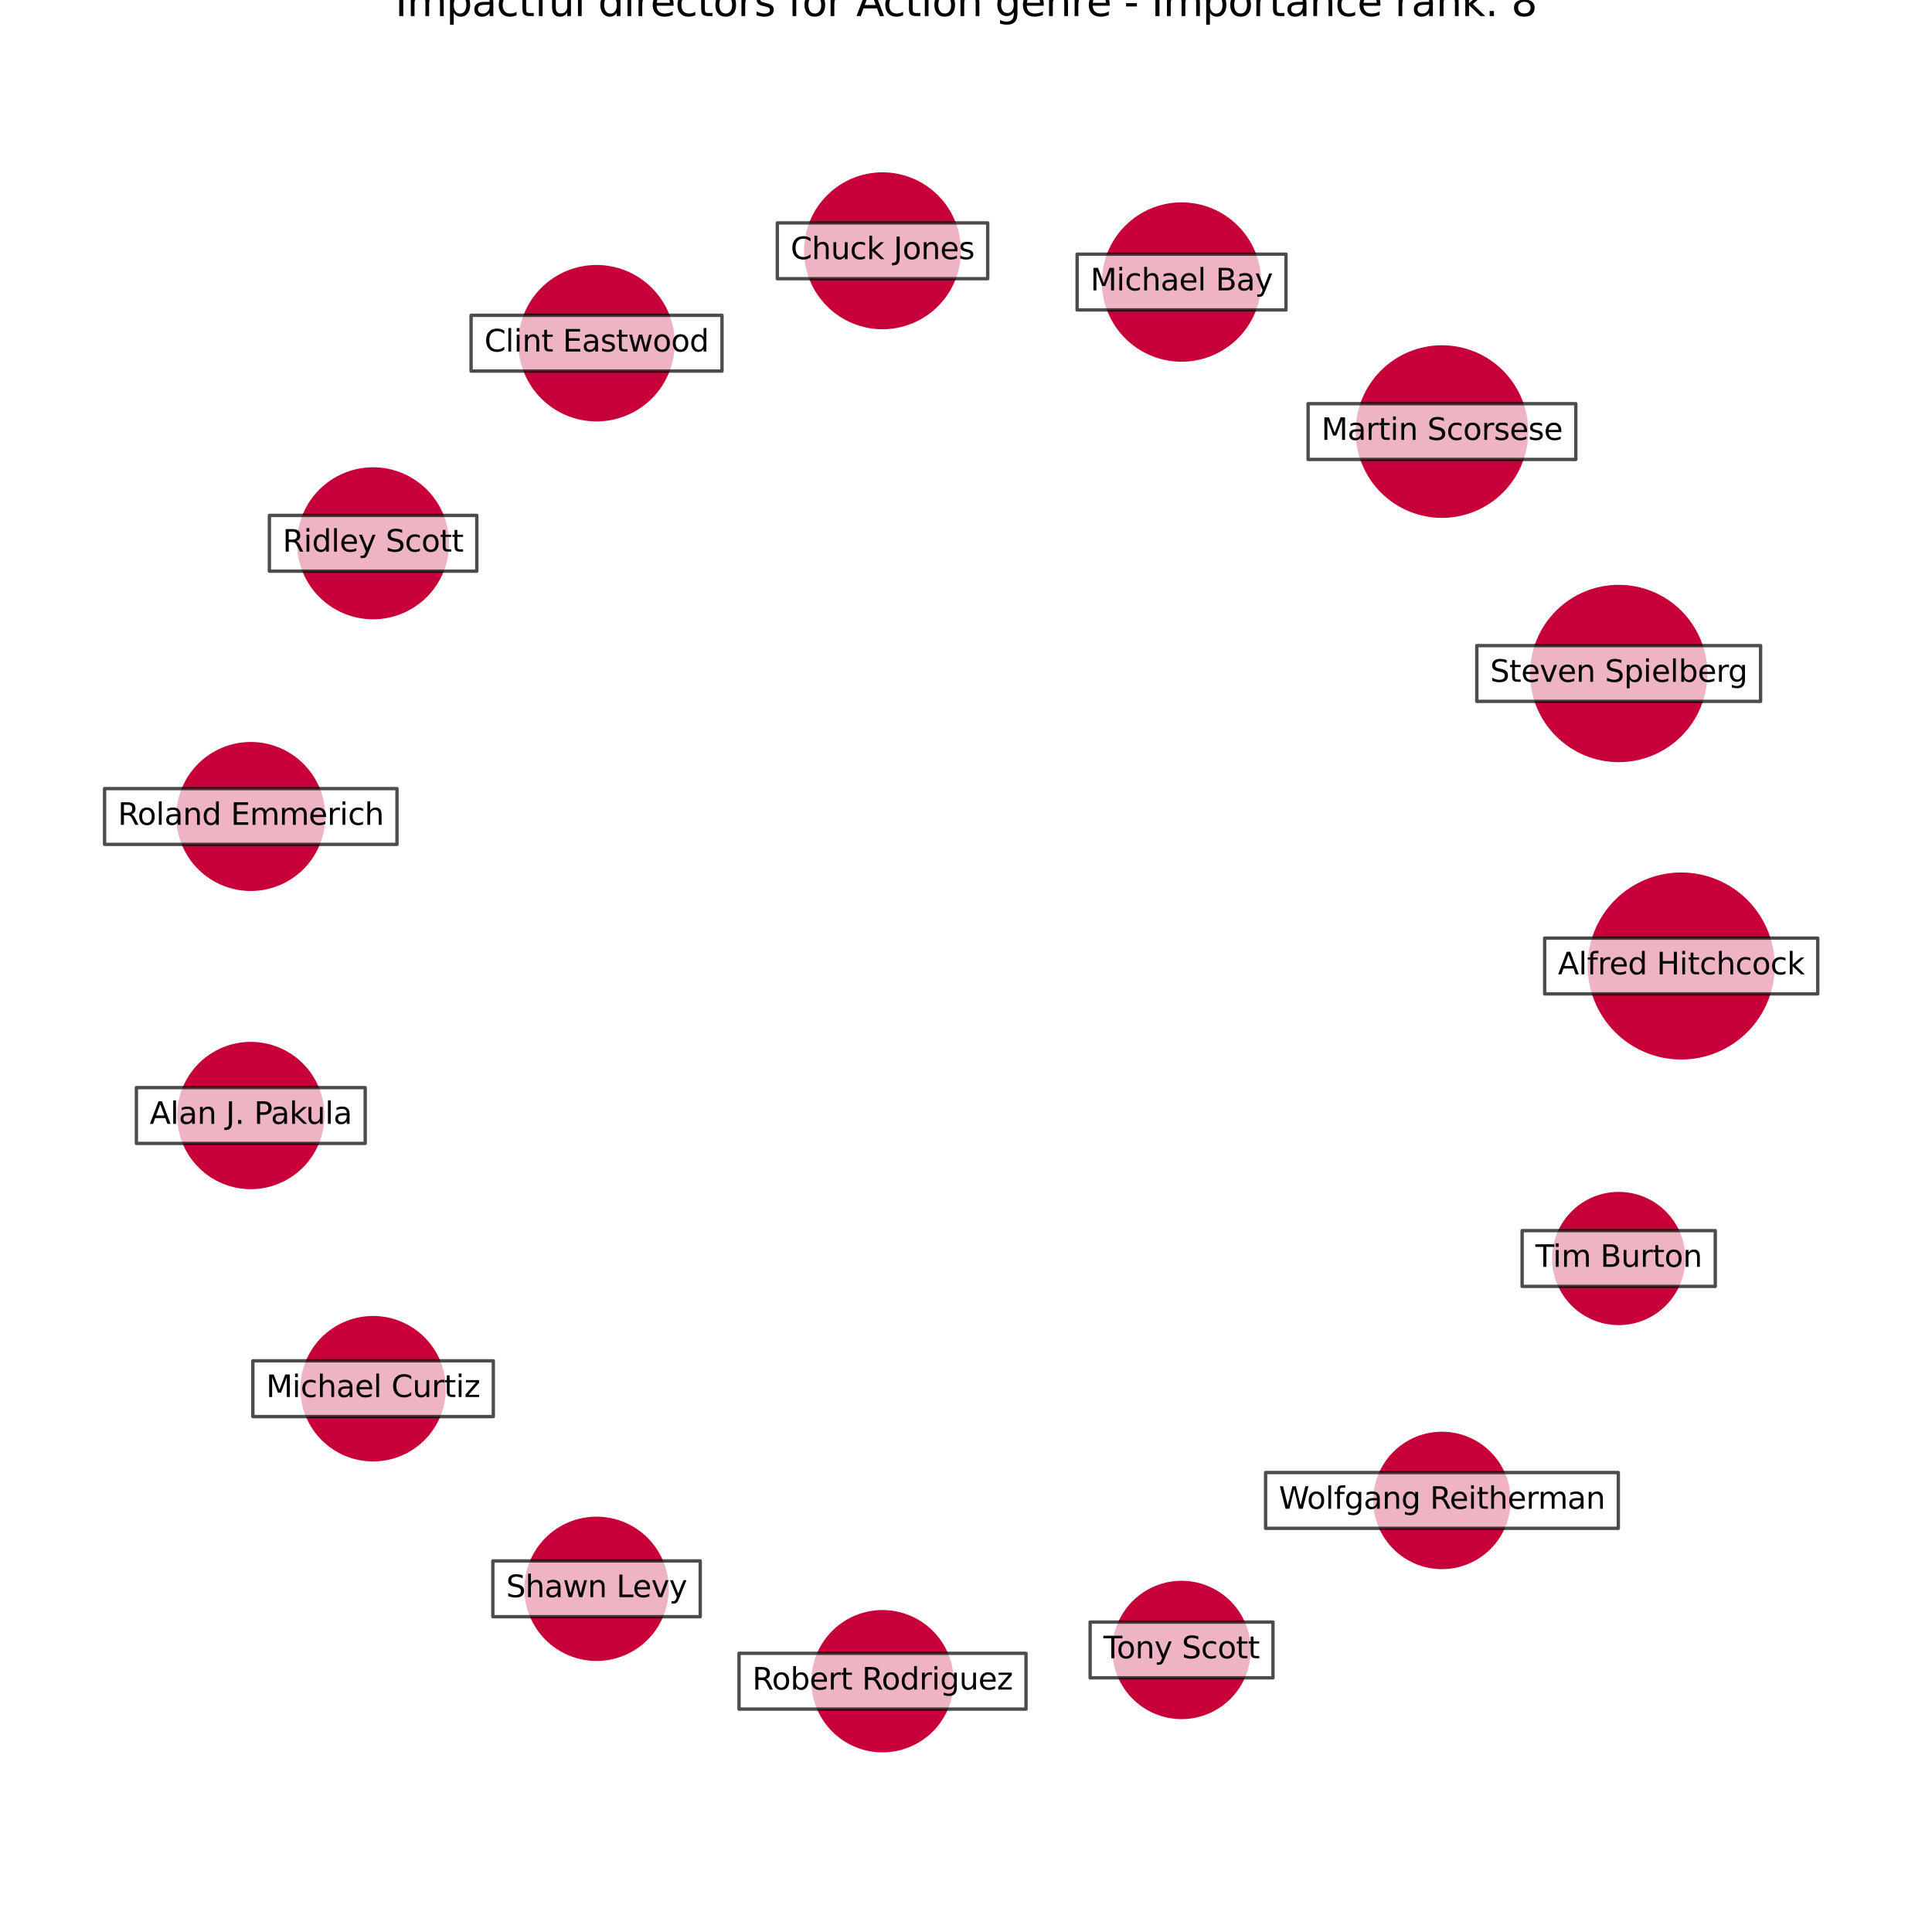 <?xml version="1.0" encoding="utf-8" standalone="no"?>
<!DOCTYPE svg PUBLIC "-//W3C//DTD SVG 1.1//EN"
  "http://www.w3.org/Graphics/SVG/1.1/DTD/svg11.dtd">
<svg xmlns:xlink="http://www.w3.org/1999/xlink" width="576pt" height="576pt" viewBox="0 0 576 576" xmlns="http://www.w3.org/2000/svg" version="1.1">
 <defs>
  <style type="text/css">*{stroke-linejoin: round; stroke-linecap: butt}</style>
 </defs>
 <g id="figure_1">
  <g id="patch_1">
   <path d="M 0 576 
L 576 576 
L 576 0 
L 0 0 
z
" style="fill: #ffffff"/>
  </g>
  <g id="axes_1">
   <g id="PathCollection_1">
    <path d="M 501.231 315.386 
C 508.494 315.386 515.46 312.501 520.596 307.365 
C 525.731 302.229 528.617 295.263 528.617 288 
C 528.617 280.737 525.731 273.771 520.596 268.635 
C 515.46 263.499 508.494 260.614 501.231 260.614 
C 493.968 260.614 487.001 263.499 481.866 268.635 
C 476.73 273.771 473.845 280.737 473.845 288 
C 473.845 295.263 476.73 302.229 481.866 307.365 
C 487.001 312.501 493.968 315.386 501.231 315.386 
z
" clip-path="url(#p37e3d1235f)" style="fill: #c70039; fill-opacity: 0.99; stroke: #c70039; stroke-opacity: 0.99"/>
    <path d="M 482.592 226.733 
C 489.472 226.733 496.07 224 500.934 219.136 
C 505.799 214.271 508.532 207.673 508.532 200.794 
C 508.532 193.914 505.799 187.316 500.934 182.451 
C 496.07 177.587 489.472 174.854 482.592 174.854 
C 475.713 174.854 469.115 177.587 464.25 182.451 
C 459.386 187.316 456.653 193.914 456.653 200.794 
C 456.653 207.673 459.386 214.271 464.25 219.136 
C 469.115 224 475.713 226.733 482.592 226.733 
z
" clip-path="url(#p37e3d1235f)" style="fill: #c70039; fill-opacity: 0.99; stroke: #c70039; stroke-opacity: 0.99"/>
    <path d="M 429.9 153.9 
C 436.592 153.9 443.011 151.241 447.743 146.509 
C 452.475 141.777 455.134 135.358 455.134 128.666 
C 455.134 121.974 452.475 115.555 447.743 110.822 
C 443.011 106.09 436.592 103.431 429.9 103.431 
C 423.208 103.431 416.789 106.09 412.056 110.822 
C 407.324 115.555 404.665 121.974 404.665 128.666 
C 404.665 135.358 407.324 141.777 412.056 146.509 
C 416.789 151.241 423.208 153.9 429.9 153.9 
z
" clip-path="url(#p37e3d1235f)" style="fill: #c70039; fill-opacity: 0.99; stroke: #c70039; stroke-opacity: 0.99"/>
    <path d="M 352.264 107.345 
C 358.432 107.345 364.348 104.895 368.709 100.534 
C 373.071 96.172 375.521 90.256 375.521 84.088 
C 375.521 77.921 373.071 72.005 368.709 67.643 
C 364.348 63.282 358.432 60.831 352.264 60.831 
C 346.096 60.831 340.18 63.282 335.819 67.643 
C 331.458 72.005 329.007 77.921 329.007 84.088 
C 329.007 90.256 331.458 96.172 335.819 100.534 
C 340.18 104.895 346.096 107.345 352.264 107.345 
z
" clip-path="url(#p37e3d1235f)" style="fill: #c70039; fill-opacity: 0.99; stroke: #c70039; stroke-opacity: 0.99"/>
    <path d="M 263.11 97.665 
C 269.181 97.665 275.006 95.252 279.299 90.959 
C 283.593 86.665 286.005 80.841 286.005 74.769 
C 286.005 68.697 283.593 62.873 279.299 58.58 
C 275.006 54.286 269.181 51.874 263.11 51.874 
C 257.038 51.874 251.214 54.286 246.92 58.58 
C 242.627 62.873 240.214 68.697 240.214 74.769 
C 240.214 80.841 242.627 86.665 246.92 90.959 
C 251.214 95.252 257.038 97.665 263.11 97.665 
z
" clip-path="url(#p37e3d1235f)" style="fill: #c70039; fill-opacity: 0.99; stroke: #c70039; stroke-opacity: 0.99"/>
    <path d="M 177.851 125.145 
C 183.905 125.145 189.711 122.74 193.992 118.46 
C 198.272 114.179 200.677 108.373 200.677 102.32 
C 200.677 96.266 198.272 90.46 193.992 86.179 
C 189.711 81.899 183.905 79.494 177.851 79.494 
C 171.798 79.494 165.991 81.899 161.711 86.179 
C 157.43 90.46 155.025 96.266 155.025 102.32 
C 155.025 108.373 157.43 114.179 161.711 118.46 
C 165.991 122.74 171.798 125.145 177.851 125.145 
z
" clip-path="url(#p37e3d1235f)" style="fill: #c70039; fill-opacity: 0.99; stroke: #c70039; stroke-opacity: 0.99"/>
    <path d="M 111.231 184.142 
C 117.11 184.142 122.749 181.807 126.906 177.65 
C 131.062 173.493 133.398 167.854 133.398 161.976 
C 133.398 156.097 131.062 150.458 126.906 146.302 
C 122.749 142.145 117.11 139.809 111.231 139.809 
C 105.353 139.809 99.714 142.145 95.557 146.302 
C 91.401 150.458 89.065 156.097 89.065 161.976 
C 89.065 167.854 91.401 173.493 95.557 177.65 
C 99.714 181.807 105.353 184.142 111.231 184.142 
z
" clip-path="url(#p37e3d1235f)" style="fill: #c70039; fill-opacity: 0.99; stroke: #c70039; stroke-opacity: 0.99"/>
    <path d="M 74.769 265.142 
C 80.529 265.142 86.054 262.854 90.127 258.781 
C 94.2 254.708 96.489 249.183 96.489 243.423 
C 96.489 237.663 94.2 232.138 90.127 228.065 
C 86.054 223.992 80.529 221.703 74.769 221.703 
C 69.009 221.703 63.484 223.992 59.411 228.065 
C 55.338 232.138 53.05 237.663 53.05 243.423 
C 53.05 249.183 55.338 254.708 59.411 258.781 
C 63.484 262.854 69.009 265.142 74.769 265.142 
z
" clip-path="url(#p37e3d1235f)" style="fill: #c70039; fill-opacity: 0.99; stroke: #c70039; stroke-opacity: 0.99"/>
    <path d="M 74.769 354.041 
C 80.461 354.041 85.921 351.779 89.946 347.754 
C 93.971 343.729 96.232 338.269 96.232 332.577 
C 96.232 326.885 93.971 321.426 89.946 317.401 
C 85.921 313.376 80.461 311.114 74.769 311.114 
C 69.077 311.114 63.617 313.376 59.592 317.401 
C 55.568 321.426 53.306 326.885 53.306 332.577 
C 53.306 338.269 55.568 343.729 59.592 347.754 
C 63.617 351.779 69.077 354.041 74.769 354.041 
z
" clip-path="url(#p37e3d1235f)" style="fill: #c70039; fill-opacity: 0.99; stroke: #c70039; stroke-opacity: 0.99"/>
    <path d="M 111.231 435.213 
C 116.851 435.213 122.241 432.981 126.215 429.007 
C 130.188 425.034 132.421 419.644 132.421 414.024 
C 132.421 408.405 130.188 403.015 126.215 399.041 
C 122.241 395.068 116.851 392.835 111.231 392.835 
C 105.612 392.835 100.222 395.068 96.248 399.041 
C 92.275 403.015 90.042 408.405 90.042 414.024 
C 90.042 419.644 92.275 425.034 96.248 429.007 
C 100.222 432.981 105.612 435.213 111.231 435.213 
z
" clip-path="url(#p37e3d1235f)" style="fill: #c70039; fill-opacity: 0.99; stroke: #c70039; stroke-opacity: 0.99"/>
    <path d="M 177.851 494.697 
C 183.425 494.697 188.771 492.483 192.713 488.542 
C 196.654 484.6 198.868 479.254 198.868 473.68 
C 198.868 468.107 196.654 462.76 192.713 458.819 
C 188.771 454.878 183.425 452.664 177.851 452.664 
C 172.278 452.664 166.931 454.878 162.99 458.819 
C 159.049 462.76 156.834 468.107 156.834 473.68 
C 156.834 479.254 159.049 484.6 162.99 488.542 
C 166.931 492.483 172.278 494.697 177.851 494.697 
z
" clip-path="url(#p37e3d1235f)" style="fill: #c70039; fill-opacity: 0.99; stroke: #c70039; stroke-opacity: 0.99"/>
    <path d="M 263.11 521.951 
C 268.605 521.951 273.876 519.768 277.761 515.882 
C 281.647 511.997 283.83 506.726 283.83 501.231 
C 283.83 495.736 281.647 490.465 277.761 486.579 
C 273.876 482.693 268.605 480.51 263.11 480.51 
C 257.614 480.51 252.344 482.693 248.458 486.579 
C 244.572 490.465 242.389 495.736 242.389 501.231 
C 242.389 506.726 244.572 511.997 248.458 515.882 
C 252.344 519.768 257.614 521.951 263.11 521.951 
z
" clip-path="url(#p37e3d1235f)" style="fill: #c70039; fill-opacity: 0.99; stroke: #c70039; stroke-opacity: 0.99"/>
    <path d="M 352.264 512.038 
C 357.602 512.038 362.721 509.917 366.496 506.143 
C 370.27 502.369 372.391 497.249 372.391 491.912 
C 372.391 486.574 370.27 481.454 366.496 477.68 
C 362.721 473.906 357.602 471.785 352.264 471.785 
C 346.927 471.785 341.807 473.906 338.033 477.68 
C 334.259 481.454 332.138 486.574 332.138 491.912 
C 332.138 497.249 334.259 502.369 338.033 506.143 
C 341.807 509.917 346.927 512.038 352.264 512.038 
z
" clip-path="url(#p37e3d1235f)" style="fill: #c70039; fill-opacity: 0.99; stroke: #c70039; stroke-opacity: 0.99"/>
    <path d="M 429.9 467.326 
C 435.202 467.326 440.287 465.219 444.036 461.47 
C 447.785 457.721 449.891 452.636 449.891 447.334 
C 449.891 442.032 447.785 436.947 444.036 433.198 
C 440.287 429.449 435.202 427.343 429.9 427.343 
C 424.598 427.343 419.513 429.449 415.764 433.198 
C 412.015 436.947 409.908 442.032 409.908 447.334 
C 409.908 452.636 412.015 457.721 415.764 461.47 
C 419.513 465.219 424.598 467.326 429.9 467.326 
z
" clip-path="url(#p37e3d1235f)" style="fill: #c70039; fill-opacity: 0.99; stroke: #c70039; stroke-opacity: 0.99"/>
    <path d="M 482.592 394.571 
C 487.728 394.571 492.654 392.531 496.285 388.9 
C 499.917 385.268 501.957 380.342 501.957 375.206 
C 501.957 370.071 499.917 365.145 496.285 361.513 
C 492.654 357.882 487.728 355.842 482.592 355.842 
C 477.457 355.842 472.531 357.882 468.899 361.513 
C 465.268 365.145 463.227 370.071 463.227 375.206 
C 463.227 380.342 465.268 385.268 468.899 388.9 
C 472.531 392.531 477.457 394.571 482.592 394.571 
z
" clip-path="url(#p37e3d1235f)" style="fill: #c70039; fill-opacity: 0.99; stroke: #c70039; stroke-opacity: 0.99"/>
   </g>
   <g id="text_1">
    <g id="patch_2">
     <path d="M 460.521 296.315 
L 541.94 296.315 
L 541.94 279.685 
L 460.521 279.685 
z
" clip-path="url(#p37e3d1235f)" style="fill: #ffffff; opacity: 0.7; stroke: #000000; stroke-linejoin: miter"/>
    </g>
    <g clip-path="url(#p37e3d1235f)">
     <!-- Alfred Hitchcock -->
     <g transform="translate(464.481 290.483)scale(0.09 -0.09)">
      <defs>
       <path id="DejaVuSans-41" d="M 2188 4044 
L 1331 1722 
L 3047 1722 
L 2188 4044 
z
M 1831 4666 
L 2547 4666 
L 4325 0 
L 3669 0 
L 3244 1197 
L 1141 1197 
L 716 0 
L 50 0 
L 1831 4666 
z
" transform="scale(0.016)"/>
       <path id="DejaVuSans-6c" d="M 603 4863 
L 1178 4863 
L 1178 0 
L 603 0 
L 603 4863 
z
" transform="scale(0.016)"/>
       <path id="DejaVuSans-66" d="M 2375 4863 
L 2375 4384 
L 1825 4384 
Q 1516 4384 1395 4259 
Q 1275 4134 1275 3809 
L 1275 3500 
L 2222 3500 
L 2222 3053 
L 1275 3053 
L 1275 0 
L 697 0 
L 697 3053 
L 147 3053 
L 147 3500 
L 697 3500 
L 697 3744 
Q 697 4328 969 4595 
Q 1241 4863 1831 4863 
L 2375 4863 
z
" transform="scale(0.016)"/>
       <path id="DejaVuSans-72" d="M 2631 2963 
Q 2534 3019 2420 3045 
Q 2306 3072 2169 3072 
Q 1681 3072 1420 2755 
Q 1159 2438 1159 1844 
L 1159 0 
L 581 0 
L 581 3500 
L 1159 3500 
L 1159 2956 
Q 1341 3275 1631 3429 
Q 1922 3584 2338 3584 
Q 2397 3584 2469 3576 
Q 2541 3569 2628 3553 
L 2631 2963 
z
" transform="scale(0.016)"/>
       <path id="DejaVuSans-65" d="M 3597 1894 
L 3597 1613 
L 953 1613 
Q 991 1019 1311 708 
Q 1631 397 2203 397 
Q 2534 397 2845 478 
Q 3156 559 3463 722 
L 3463 178 
Q 3153 47 2828 -22 
Q 2503 -91 2169 -91 
Q 1331 -91 842 396 
Q 353 884 353 1716 
Q 353 2575 817 3079 
Q 1281 3584 2069 3584 
Q 2775 3584 3186 3129 
Q 3597 2675 3597 1894 
z
M 3022 2063 
Q 3016 2534 2758 2815 
Q 2500 3097 2075 3097 
Q 1594 3097 1305 2825 
Q 1016 2553 972 2059 
L 3022 2063 
z
" transform="scale(0.016)"/>
       <path id="DejaVuSans-64" d="M 2906 2969 
L 2906 4863 
L 3481 4863 
L 3481 0 
L 2906 0 
L 2906 525 
Q 2725 213 2448 61 
Q 2172 -91 1784 -91 
Q 1150 -91 751 415 
Q 353 922 353 1747 
Q 353 2572 751 3078 
Q 1150 3584 1784 3584 
Q 2172 3584 2448 3432 
Q 2725 3281 2906 2969 
z
M 947 1747 
Q 947 1113 1208 752 
Q 1469 391 1925 391 
Q 2381 391 2643 752 
Q 2906 1113 2906 1747 
Q 2906 2381 2643 2742 
Q 2381 3103 1925 3103 
Q 1469 3103 1208 2742 
Q 947 2381 947 1747 
z
" transform="scale(0.016)"/>
       <path id="DejaVuSans-20" transform="scale(0.016)"/>
       <path id="DejaVuSans-48" d="M 628 4666 
L 1259 4666 
L 1259 2753 
L 3553 2753 
L 3553 4666 
L 4184 4666 
L 4184 0 
L 3553 0 
L 3553 2222 
L 1259 2222 
L 1259 0 
L 628 0 
L 628 4666 
z
" transform="scale(0.016)"/>
       <path id="DejaVuSans-69" d="M 603 3500 
L 1178 3500 
L 1178 0 
L 603 0 
L 603 3500 
z
M 603 4863 
L 1178 4863 
L 1178 4134 
L 603 4134 
L 603 4863 
z
" transform="scale(0.016)"/>
       <path id="DejaVuSans-74" d="M 1172 4494 
L 1172 3500 
L 2356 3500 
L 2356 3053 
L 1172 3053 
L 1172 1153 
Q 1172 725 1289 603 
Q 1406 481 1766 481 
L 2356 481 
L 2356 0 
L 1766 0 
Q 1100 0 847 248 
Q 594 497 594 1153 
L 594 3053 
L 172 3053 
L 172 3500 
L 594 3500 
L 594 4494 
L 1172 4494 
z
" transform="scale(0.016)"/>
       <path id="DejaVuSans-63" d="M 3122 3366 
L 3122 2828 
Q 2878 2963 2633 3030 
Q 2388 3097 2138 3097 
Q 1578 3097 1268 2742 
Q 959 2388 959 1747 
Q 959 1106 1268 751 
Q 1578 397 2138 397 
Q 2388 397 2633 464 
Q 2878 531 3122 666 
L 3122 134 
Q 2881 22 2623 -34 
Q 2366 -91 2075 -91 
Q 1284 -91 818 406 
Q 353 903 353 1747 
Q 353 2603 823 3093 
Q 1294 3584 2113 3584 
Q 2378 3584 2631 3529 
Q 2884 3475 3122 3366 
z
" transform="scale(0.016)"/>
       <path id="DejaVuSans-68" d="M 3513 2113 
L 3513 0 
L 2938 0 
L 2938 2094 
Q 2938 2591 2744 2837 
Q 2550 3084 2163 3084 
Q 1697 3084 1428 2787 
Q 1159 2491 1159 1978 
L 1159 0 
L 581 0 
L 581 4863 
L 1159 4863 
L 1159 2956 
Q 1366 3272 1645 3428 
Q 1925 3584 2291 3584 
Q 2894 3584 3203 3211 
Q 3513 2838 3513 2113 
z
" transform="scale(0.016)"/>
       <path id="DejaVuSans-6f" d="M 1959 3097 
Q 1497 3097 1228 2736 
Q 959 2375 959 1747 
Q 959 1119 1226 758 
Q 1494 397 1959 397 
Q 2419 397 2687 759 
Q 2956 1122 2956 1747 
Q 2956 2369 2687 2733 
Q 2419 3097 1959 3097 
z
M 1959 3584 
Q 2709 3584 3137 3096 
Q 3566 2609 3566 1747 
Q 3566 888 3137 398 
Q 2709 -91 1959 -91 
Q 1206 -91 779 398 
Q 353 888 353 1747 
Q 353 2609 779 3096 
Q 1206 3584 1959 3584 
z
" transform="scale(0.016)"/>
       <path id="DejaVuSans-6b" d="M 581 4863 
L 1159 4863 
L 1159 1991 
L 2875 3500 
L 3609 3500 
L 1753 1863 
L 3688 0 
L 2938 0 
L 1159 1709 
L 1159 0 
L 581 0 
L 581 4863 
z
" transform="scale(0.016)"/>
      </defs>
      <use xlink:href="#DejaVuSans-41"/>
      <use xlink:href="#DejaVuSans-6c" x="68.408"/>
      <use xlink:href="#DejaVuSans-66" x="96.191"/>
      <use xlink:href="#DejaVuSans-72" x="131.396"/>
      <use xlink:href="#DejaVuSans-65" x="170.26"/>
      <use xlink:href="#DejaVuSans-64" x="231.783"/>
      <use xlink:href="#DejaVuSans-20" x="295.26"/>
      <use xlink:href="#DejaVuSans-48" x="327.047"/>
      <use xlink:href="#DejaVuSans-69" x="402.242"/>
      <use xlink:href="#DejaVuSans-74" x="430.025"/>
      <use xlink:href="#DejaVuSans-63" x="469.234"/>
      <use xlink:href="#DejaVuSans-68" x="524.215"/>
      <use xlink:href="#DejaVuSans-63" x="587.594"/>
      <use xlink:href="#DejaVuSans-6f" x="642.574"/>
      <use xlink:href="#DejaVuSans-63" x="703.756"/>
      <use xlink:href="#DejaVuSans-6b" x="758.736"/>
     </g>
    </g>
   </g>
   <g id="text_2">
    <g id="patch_3">
     <path d="M 440.292 209.109 
L 524.893 209.109 
L 524.893 192.478 
L 440.292 192.478 
z
" clip-path="url(#p37e3d1235f)" style="fill: #ffffff; opacity: 0.7; stroke: #000000; stroke-linejoin: miter"/>
    </g>
    <g clip-path="url(#p37e3d1235f)">
     <!-- Steven Spielberg -->
     <g transform="translate(444.252 203.277)scale(0.09 -0.09)">
      <defs>
       <path id="DejaVuSans-53" d="M 3425 4513 
L 3425 3897 
Q 3066 4069 2747 4153 
Q 2428 4238 2131 4238 
Q 1616 4238 1336 4038 
Q 1056 3838 1056 3469 
Q 1056 3159 1242 3001 
Q 1428 2844 1947 2747 
L 2328 2669 
Q 3034 2534 3370 2195 
Q 3706 1856 3706 1288 
Q 3706 609 3251 259 
Q 2797 -91 1919 -91 
Q 1588 -91 1214 -16 
Q 841 59 441 206 
L 441 856 
Q 825 641 1194 531 
Q 1563 422 1919 422 
Q 2459 422 2753 634 
Q 3047 847 3047 1241 
Q 3047 1584 2836 1778 
Q 2625 1972 2144 2069 
L 1759 2144 
Q 1053 2284 737 2584 
Q 422 2884 422 3419 
Q 422 4038 858 4394 
Q 1294 4750 2059 4750 
Q 2388 4750 2728 4690 
Q 3069 4631 3425 4513 
z
" transform="scale(0.016)"/>
       <path id="DejaVuSans-76" d="M 191 3500 
L 800 3500 
L 1894 563 
L 2988 3500 
L 3597 3500 
L 2284 0 
L 1503 0 
L 191 3500 
z
" transform="scale(0.016)"/>
       <path id="DejaVuSans-6e" d="M 3513 2113 
L 3513 0 
L 2938 0 
L 2938 2094 
Q 2938 2591 2744 2837 
Q 2550 3084 2163 3084 
Q 1697 3084 1428 2787 
Q 1159 2491 1159 1978 
L 1159 0 
L 581 0 
L 581 3500 
L 1159 3500 
L 1159 2956 
Q 1366 3272 1645 3428 
Q 1925 3584 2291 3584 
Q 2894 3584 3203 3211 
Q 3513 2838 3513 2113 
z
" transform="scale(0.016)"/>
       <path id="DejaVuSans-70" d="M 1159 525 
L 1159 -1331 
L 581 -1331 
L 581 3500 
L 1159 3500 
L 1159 2969 
Q 1341 3281 1617 3432 
Q 1894 3584 2278 3584 
Q 2916 3584 3314 3078 
Q 3713 2572 3713 1747 
Q 3713 922 3314 415 
Q 2916 -91 2278 -91 
Q 1894 -91 1617 61 
Q 1341 213 1159 525 
z
M 3116 1747 
Q 3116 2381 2855 2742 
Q 2594 3103 2138 3103 
Q 1681 3103 1420 2742 
Q 1159 2381 1159 1747 
Q 1159 1113 1420 752 
Q 1681 391 2138 391 
Q 2594 391 2855 752 
Q 3116 1113 3116 1747 
z
" transform="scale(0.016)"/>
       <path id="DejaVuSans-62" d="M 3116 1747 
Q 3116 2381 2855 2742 
Q 2594 3103 2138 3103 
Q 1681 3103 1420 2742 
Q 1159 2381 1159 1747 
Q 1159 1113 1420 752 
Q 1681 391 2138 391 
Q 2594 391 2855 752 
Q 3116 1113 3116 1747 
z
M 1159 2969 
Q 1341 3281 1617 3432 
Q 1894 3584 2278 3584 
Q 2916 3584 3314 3078 
Q 3713 2572 3713 1747 
Q 3713 922 3314 415 
Q 2916 -91 2278 -91 
Q 1894 -91 1617 61 
Q 1341 213 1159 525 
L 1159 0 
L 581 0 
L 581 4863 
L 1159 4863 
L 1159 2969 
z
" transform="scale(0.016)"/>
       <path id="DejaVuSans-67" d="M 2906 1791 
Q 2906 2416 2648 2759 
Q 2391 3103 1925 3103 
Q 1463 3103 1205 2759 
Q 947 2416 947 1791 
Q 947 1169 1205 825 
Q 1463 481 1925 481 
Q 2391 481 2648 825 
Q 2906 1169 2906 1791 
z
M 3481 434 
Q 3481 -459 3084 -895 
Q 2688 -1331 1869 -1331 
Q 1566 -1331 1297 -1286 
Q 1028 -1241 775 -1147 
L 775 -588 
Q 1028 -725 1275 -790 
Q 1522 -856 1778 -856 
Q 2344 -856 2625 -561 
Q 2906 -266 2906 331 
L 2906 616 
Q 2728 306 2450 153 
Q 2172 0 1784 0 
Q 1141 0 747 490 
Q 353 981 353 1791 
Q 353 2603 747 3093 
Q 1141 3584 1784 3584 
Q 2172 3584 2450 3431 
Q 2728 3278 2906 2969 
L 2906 3500 
L 3481 3500 
L 3481 434 
z
" transform="scale(0.016)"/>
      </defs>
      <use xlink:href="#DejaVuSans-53"/>
      <use xlink:href="#DejaVuSans-74" x="63.477"/>
      <use xlink:href="#DejaVuSans-65" x="102.686"/>
      <use xlink:href="#DejaVuSans-76" x="164.209"/>
      <use xlink:href="#DejaVuSans-65" x="223.389"/>
      <use xlink:href="#DejaVuSans-6e" x="284.912"/>
      <use xlink:href="#DejaVuSans-20" x="348.291"/>
      <use xlink:href="#DejaVuSans-53" x="380.078"/>
      <use xlink:href="#DejaVuSans-70" x="443.555"/>
      <use xlink:href="#DejaVuSans-69" x="507.031"/>
      <use xlink:href="#DejaVuSans-65" x="534.814"/>
      <use xlink:href="#DejaVuSans-6c" x="596.338"/>
      <use xlink:href="#DejaVuSans-62" x="624.121"/>
      <use xlink:href="#DejaVuSans-65" x="687.598"/>
      <use xlink:href="#DejaVuSans-72" x="749.121"/>
      <use xlink:href="#DejaVuSans-67" x="788.484"/>
     </g>
    </g>
   </g>
   <g id="text_3">
    <g id="patch_4">
     <path d="M 389.993 136.981 
L 469.807 136.981 
L 469.807 120.351 
L 389.993 120.351 
z
" clip-path="url(#p37e3d1235f)" style="fill: #ffffff; opacity: 0.7; stroke: #000000; stroke-linejoin: miter"/>
    </g>
    <g clip-path="url(#p37e3d1235f)">
     <!-- Martin Scorsese -->
     <g transform="translate(393.953 131.149)scale(0.09 -0.09)">
      <defs>
       <path id="DejaVuSans-4d" d="M 628 4666 
L 1569 4666 
L 2759 1491 
L 3956 4666 
L 4897 4666 
L 4897 0 
L 4281 0 
L 4281 4097 
L 3078 897 
L 2444 897 
L 1241 4097 
L 1241 0 
L 628 0 
L 628 4666 
z
" transform="scale(0.016)"/>
       <path id="DejaVuSans-61" d="M 2194 1759 
Q 1497 1759 1228 1600 
Q 959 1441 959 1056 
Q 959 750 1161 570 
Q 1363 391 1709 391 
Q 2188 391 2477 730 
Q 2766 1069 2766 1631 
L 2766 1759 
L 2194 1759 
z
M 3341 1997 
L 3341 0 
L 2766 0 
L 2766 531 
Q 2569 213 2275 61 
Q 1981 -91 1556 -91 
Q 1019 -91 701 211 
Q 384 513 384 1019 
Q 384 1609 779 1909 
Q 1175 2209 1959 2209 
L 2766 2209 
L 2766 2266 
Q 2766 2663 2505 2880 
Q 2244 3097 1772 3097 
Q 1472 3097 1187 3025 
Q 903 2953 641 2809 
L 641 3341 
Q 956 3463 1253 3523 
Q 1550 3584 1831 3584 
Q 2591 3584 2966 3190 
Q 3341 2797 3341 1997 
z
" transform="scale(0.016)"/>
       <path id="DejaVuSans-73" d="M 2834 3397 
L 2834 2853 
Q 2591 2978 2328 3040 
Q 2066 3103 1784 3103 
Q 1356 3103 1142 2972 
Q 928 2841 928 2578 
Q 928 2378 1081 2264 
Q 1234 2150 1697 2047 
L 1894 2003 
Q 2506 1872 2764 1633 
Q 3022 1394 3022 966 
Q 3022 478 2636 193 
Q 2250 -91 1575 -91 
Q 1294 -91 989 -36 
Q 684 19 347 128 
L 347 722 
Q 666 556 975 473 
Q 1284 391 1588 391 
Q 1994 391 2212 530 
Q 2431 669 2431 922 
Q 2431 1156 2273 1281 
Q 2116 1406 1581 1522 
L 1381 1569 
Q 847 1681 609 1914 
Q 372 2147 372 2553 
Q 372 3047 722 3315 
Q 1072 3584 1716 3584 
Q 2034 3584 2315 3537 
Q 2597 3491 2834 3397 
z
" transform="scale(0.016)"/>
      </defs>
      <use xlink:href="#DejaVuSans-4d"/>
      <use xlink:href="#DejaVuSans-61" x="86.279"/>
      <use xlink:href="#DejaVuSans-72" x="147.559"/>
      <use xlink:href="#DejaVuSans-74" x="188.672"/>
      <use xlink:href="#DejaVuSans-69" x="227.881"/>
      <use xlink:href="#DejaVuSans-6e" x="255.664"/>
      <use xlink:href="#DejaVuSans-20" x="319.043"/>
      <use xlink:href="#DejaVuSans-53" x="350.83"/>
      <use xlink:href="#DejaVuSans-63" x="414.307"/>
      <use xlink:href="#DejaVuSans-6f" x="469.287"/>
      <use xlink:href="#DejaVuSans-72" x="530.469"/>
      <use xlink:href="#DejaVuSans-73" x="571.582"/>
      <use xlink:href="#DejaVuSans-65" x="623.682"/>
      <use xlink:href="#DejaVuSans-73" x="685.205"/>
      <use xlink:href="#DejaVuSans-65" x="737.305"/>
     </g>
    </g>
   </g>
   <g id="text_4">
    <g id="patch_5">
     <path d="M 321.13 92.404 
L 383.399 92.404 
L 383.399 75.773 
L 321.13 75.773 
z
" clip-path="url(#p37e3d1235f)" style="fill: #ffffff; opacity: 0.7; stroke: #000000; stroke-linejoin: miter"/>
    </g>
    <g clip-path="url(#p37e3d1235f)">
     <!-- Michael Bay -->
     <g transform="translate(325.09 86.572)scale(0.09 -0.09)">
      <defs>
       <path id="DejaVuSans-42" d="M 1259 2228 
L 1259 519 
L 2272 519 
Q 2781 519 3026 730 
Q 3272 941 3272 1375 
Q 3272 1813 3026 2020 
Q 2781 2228 2272 2228 
L 1259 2228 
z
M 1259 4147 
L 1259 2741 
L 2194 2741 
Q 2656 2741 2882 2914 
Q 3109 3088 3109 3444 
Q 3109 3797 2882 3972 
Q 2656 4147 2194 4147 
L 1259 4147 
z
M 628 4666 
L 2241 4666 
Q 2963 4666 3353 4366 
Q 3744 4066 3744 3513 
Q 3744 3084 3544 2831 
Q 3344 2578 2956 2516 
Q 3422 2416 3680 2098 
Q 3938 1781 3938 1306 
Q 3938 681 3513 340 
Q 3088 0 2303 0 
L 628 0 
L 628 4666 
z
" transform="scale(0.016)"/>
       <path id="DejaVuSans-79" d="M 2059 -325 
Q 1816 -950 1584 -1140 
Q 1353 -1331 966 -1331 
L 506 -1331 
L 506 -850 
L 844 -850 
Q 1081 -850 1212 -737 
Q 1344 -625 1503 -206 
L 1606 56 
L 191 3500 
L 800 3500 
L 1894 763 
L 2988 3500 
L 3597 3500 
L 2059 -325 
z
" transform="scale(0.016)"/>
      </defs>
      <use xlink:href="#DejaVuSans-4d"/>
      <use xlink:href="#DejaVuSans-69" x="86.279"/>
      <use xlink:href="#DejaVuSans-63" x="114.062"/>
      <use xlink:href="#DejaVuSans-68" x="169.043"/>
      <use xlink:href="#DejaVuSans-61" x="232.422"/>
      <use xlink:href="#DejaVuSans-65" x="293.701"/>
      <use xlink:href="#DejaVuSans-6c" x="355.225"/>
      <use xlink:href="#DejaVuSans-20" x="383.008"/>
      <use xlink:href="#DejaVuSans-42" x="414.795"/>
      <use xlink:href="#DejaVuSans-61" x="483.398"/>
      <use xlink:href="#DejaVuSans-79" x="544.678"/>
     </g>
    </g>
   </g>
   <g id="text_5">
    <g id="patch_6">
     <path d="M 231.747 83.084 
L 294.472 83.084 
L 294.472 66.454 
L 231.747 66.454 
z
" clip-path="url(#p37e3d1235f)" style="fill: #ffffff; opacity: 0.7; stroke: #000000; stroke-linejoin: miter"/>
    </g>
    <g clip-path="url(#p37e3d1235f)">
     <!-- Chuck Jones -->
     <g transform="translate(235.707 77.253)scale(0.09 -0.09)">
      <defs>
       <path id="DejaVuSans-43" d="M 4122 4306 
L 4122 3641 
Q 3803 3938 3442 4084 
Q 3081 4231 2675 4231 
Q 1875 4231 1450 3742 
Q 1025 3253 1025 2328 
Q 1025 1406 1450 917 
Q 1875 428 2675 428 
Q 3081 428 3442 575 
Q 3803 722 4122 1019 
L 4122 359 
Q 3791 134 3420 21 
Q 3050 -91 2638 -91 
Q 1578 -91 968 557 
Q 359 1206 359 2328 
Q 359 3453 968 4101 
Q 1578 4750 2638 4750 
Q 3056 4750 3426 4639 
Q 3797 4528 4122 4306 
z
" transform="scale(0.016)"/>
       <path id="DejaVuSans-75" d="M 544 1381 
L 544 3500 
L 1119 3500 
L 1119 1403 
Q 1119 906 1312 657 
Q 1506 409 1894 409 
Q 2359 409 2629 706 
Q 2900 1003 2900 1516 
L 2900 3500 
L 3475 3500 
L 3475 0 
L 2900 0 
L 2900 538 
Q 2691 219 2414 64 
Q 2138 -91 1772 -91 
Q 1169 -91 856 284 
Q 544 659 544 1381 
z
M 1991 3584 
L 1991 3584 
z
" transform="scale(0.016)"/>
       <path id="DejaVuSans-4a" d="M 628 4666 
L 1259 4666 
L 1259 325 
Q 1259 -519 939 -900 
Q 619 -1281 -91 -1281 
L -331 -1281 
L -331 -750 
L -134 -750 
Q 284 -750 456 -515 
Q 628 -281 628 325 
L 628 4666 
z
" transform="scale(0.016)"/>
      </defs>
      <use xlink:href="#DejaVuSans-43"/>
      <use xlink:href="#DejaVuSans-68" x="69.824"/>
      <use xlink:href="#DejaVuSans-75" x="133.203"/>
      <use xlink:href="#DejaVuSans-63" x="196.582"/>
      <use xlink:href="#DejaVuSans-6b" x="251.562"/>
      <use xlink:href="#DejaVuSans-20" x="309.473"/>
      <use xlink:href="#DejaVuSans-4a" x="341.26"/>
      <use xlink:href="#DejaVuSans-6f" x="370.752"/>
      <use xlink:href="#DejaVuSans-6e" x="431.934"/>
      <use xlink:href="#DejaVuSans-65" x="495.312"/>
      <use xlink:href="#DejaVuSans-73" x="556.836"/>
     </g>
    </g>
   </g>
   <g id="text_6">
    <g id="patch_7">
     <path d="M 140.449 110.635 
L 215.253 110.635 
L 215.253 94.004 
L 140.449 94.004 
z
" clip-path="url(#p37e3d1235f)" style="fill: #ffffff; opacity: 0.7; stroke: #000000; stroke-linejoin: miter"/>
    </g>
    <g clip-path="url(#p37e3d1235f)">
     <!-- Clint Eastwood -->
     <g transform="translate(144.409 104.803)scale(0.09 -0.09)">
      <defs>
       <path id="DejaVuSans-45" d="M 628 4666 
L 3578 4666 
L 3578 4134 
L 1259 4134 
L 1259 2753 
L 3481 2753 
L 3481 2222 
L 1259 2222 
L 1259 531 
L 3634 531 
L 3634 0 
L 628 0 
L 628 4666 
z
" transform="scale(0.016)"/>
       <path id="DejaVuSans-77" d="M 269 3500 
L 844 3500 
L 1563 769 
L 2278 3500 
L 2956 3500 
L 3675 769 
L 4391 3500 
L 4966 3500 
L 4050 0 
L 3372 0 
L 2619 2869 
L 1863 0 
L 1184 0 
L 269 3500 
z
" transform="scale(0.016)"/>
      </defs>
      <use xlink:href="#DejaVuSans-43"/>
      <use xlink:href="#DejaVuSans-6c" x="69.824"/>
      <use xlink:href="#DejaVuSans-69" x="97.607"/>
      <use xlink:href="#DejaVuSans-6e" x="125.391"/>
      <use xlink:href="#DejaVuSans-74" x="188.77"/>
      <use xlink:href="#DejaVuSans-20" x="227.979"/>
      <use xlink:href="#DejaVuSans-45" x="259.766"/>
      <use xlink:href="#DejaVuSans-61" x="322.949"/>
      <use xlink:href="#DejaVuSans-73" x="384.229"/>
      <use xlink:href="#DejaVuSans-74" x="436.328"/>
      <use xlink:href="#DejaVuSans-77" x="475.537"/>
      <use xlink:href="#DejaVuSans-6f" x="557.324"/>
      <use xlink:href="#DejaVuSans-6f" x="618.506"/>
      <use xlink:href="#DejaVuSans-64" x="679.688"/>
     </g>
    </g>
   </g>
   <g id="text_7">
    <g id="patch_8">
     <path d="M 80.312 170.291 
L 142.151 170.291 
L 142.151 153.661 
L 80.312 153.661 
z
" clip-path="url(#p37e3d1235f)" style="fill: #ffffff; opacity: 0.7; stroke: #000000; stroke-linejoin: miter"/>
    </g>
    <g clip-path="url(#p37e3d1235f)">
     <!-- Ridley Scott -->
     <g transform="translate(84.272 164.459)scale(0.09 -0.09)">
      <defs>
       <path id="DejaVuSans-52" d="M 2841 2188 
Q 3044 2119 3236 1894 
Q 3428 1669 3622 1275 
L 4263 0 
L 3584 0 
L 2988 1197 
Q 2756 1666 2539 1819 
Q 2322 1972 1947 1972 
L 1259 1972 
L 1259 0 
L 628 0 
L 628 4666 
L 2053 4666 
Q 2853 4666 3247 4331 
Q 3641 3997 3641 3322 
Q 3641 2881 3436 2590 
Q 3231 2300 2841 2188 
z
M 1259 4147 
L 1259 2491 
L 2053 2491 
Q 2509 2491 2742 2702 
Q 2975 2913 2975 3322 
Q 2975 3731 2742 3939 
Q 2509 4147 2053 4147 
L 1259 4147 
z
" transform="scale(0.016)"/>
      </defs>
      <use xlink:href="#DejaVuSans-52"/>
      <use xlink:href="#DejaVuSans-69" x="69.482"/>
      <use xlink:href="#DejaVuSans-64" x="97.266"/>
      <use xlink:href="#DejaVuSans-6c" x="160.742"/>
      <use xlink:href="#DejaVuSans-65" x="188.525"/>
      <use xlink:href="#DejaVuSans-79" x="250.049"/>
      <use xlink:href="#DejaVuSans-20" x="309.229"/>
      <use xlink:href="#DejaVuSans-53" x="341.016"/>
      <use xlink:href="#DejaVuSans-63" x="404.492"/>
      <use xlink:href="#DejaVuSans-6f" x="459.473"/>
      <use xlink:href="#DejaVuSans-74" x="520.654"/>
      <use xlink:href="#DejaVuSans-74" x="559.863"/>
     </g>
    </g>
   </g>
   <g id="text_8">
    <g id="patch_9">
     <path d="M 31.18 251.738 
L 118.359 251.738 
L 118.359 235.107 
L 31.18 235.107 
z
" clip-path="url(#p37e3d1235f)" style="fill: #ffffff; opacity: 0.7; stroke: #000000; stroke-linejoin: miter"/>
    </g>
    <g clip-path="url(#p37e3d1235f)">
     <!-- Roland Emmerich -->
     <g transform="translate(35.14 245.906)scale(0.09 -0.09)">
      <defs>
       <path id="DejaVuSans-6d" d="M 3328 2828 
Q 3544 3216 3844 3400 
Q 4144 3584 4550 3584 
Q 5097 3584 5394 3201 
Q 5691 2819 5691 2113 
L 5691 0 
L 5113 0 
L 5113 2094 
Q 5113 2597 4934 2840 
Q 4756 3084 4391 3084 
Q 3944 3084 3684 2787 
Q 3425 2491 3425 1978 
L 3425 0 
L 2847 0 
L 2847 2094 
Q 2847 2600 2669 2842 
Q 2491 3084 2119 3084 
Q 1678 3084 1418 2786 
Q 1159 2488 1159 1978 
L 1159 0 
L 581 0 
L 581 3500 
L 1159 3500 
L 1159 2956 
Q 1356 3278 1631 3431 
Q 1906 3584 2284 3584 
Q 2666 3584 2933 3390 
Q 3200 3197 3328 2828 
z
" transform="scale(0.016)"/>
      </defs>
      <use xlink:href="#DejaVuSans-52"/>
      <use xlink:href="#DejaVuSans-6f" x="64.982"/>
      <use xlink:href="#DejaVuSans-6c" x="126.164"/>
      <use xlink:href="#DejaVuSans-61" x="153.947"/>
      <use xlink:href="#DejaVuSans-6e" x="215.227"/>
      <use xlink:href="#DejaVuSans-64" x="278.605"/>
      <use xlink:href="#DejaVuSans-20" x="342.082"/>
      <use xlink:href="#DejaVuSans-45" x="373.869"/>
      <use xlink:href="#DejaVuSans-6d" x="437.053"/>
      <use xlink:href="#DejaVuSans-6d" x="534.465"/>
      <use xlink:href="#DejaVuSans-65" x="631.877"/>
      <use xlink:href="#DejaVuSans-72" x="693.4"/>
      <use xlink:href="#DejaVuSans-69" x="734.514"/>
      <use xlink:href="#DejaVuSans-63" x="762.297"/>
      <use xlink:href="#DejaVuSans-68" x="817.277"/>
     </g>
    </g>
   </g>
   <g id="text_9">
    <g id="patch_10">
     <path d="M 40.66 340.893 
L 108.879 340.893 
L 108.879 324.262 
L 40.66 324.262 
z
" clip-path="url(#p37e3d1235f)" style="fill: #ffffff; opacity: 0.7; stroke: #000000; stroke-linejoin: miter"/>
    </g>
    <g clip-path="url(#p37e3d1235f)">
     <!-- Alan J. Pakula -->
     <g transform="translate(44.62 335.061)scale(0.09 -0.09)">
      <defs>
       <path id="DejaVuSans-2e" d="M 684 794 
L 1344 794 
L 1344 0 
L 684 0 
L 684 794 
z
" transform="scale(0.016)"/>
       <path id="DejaVuSans-50" d="M 1259 4147 
L 1259 2394 
L 2053 2394 
Q 2494 2394 2734 2622 
Q 2975 2850 2975 3272 
Q 2975 3691 2734 3919 
Q 2494 4147 2053 4147 
L 1259 4147 
z
M 628 4666 
L 2053 4666 
Q 2838 4666 3239 4311 
Q 3641 3956 3641 3272 
Q 3641 2581 3239 2228 
Q 2838 1875 2053 1875 
L 1259 1875 
L 1259 0 
L 628 0 
L 628 4666 
z
" transform="scale(0.016)"/>
      </defs>
      <use xlink:href="#DejaVuSans-41"/>
      <use xlink:href="#DejaVuSans-6c" x="68.408"/>
      <use xlink:href="#DejaVuSans-61" x="96.191"/>
      <use xlink:href="#DejaVuSans-6e" x="157.471"/>
      <use xlink:href="#DejaVuSans-20" x="220.85"/>
      <use xlink:href="#DejaVuSans-4a" x="252.637"/>
      <use xlink:href="#DejaVuSans-2e" x="282.129"/>
      <use xlink:href="#DejaVuSans-20" x="313.916"/>
      <use xlink:href="#DejaVuSans-50" x="345.703"/>
      <use xlink:href="#DejaVuSans-61" x="401.506"/>
      <use xlink:href="#DejaVuSans-6b" x="462.785"/>
      <use xlink:href="#DejaVuSans-75" x="517.57"/>
      <use xlink:href="#DejaVuSans-6c" x="580.949"/>
      <use xlink:href="#DejaVuSans-61" x="608.732"/>
     </g>
    </g>
   </g>
   <g id="text_10">
    <g id="patch_11">
     <path d="M 75.385 422.339 
L 147.078 422.339 
L 147.078 405.709 
L 75.385 405.709 
z
" clip-path="url(#p37e3d1235f)" style="fill: #ffffff; opacity: 0.7; stroke: #000000; stroke-linejoin: miter"/>
    </g>
    <g clip-path="url(#p37e3d1235f)">
     <!-- Michael Curtiz -->
     <g transform="translate(79.345 416.508)scale(0.09 -0.09)">
      <defs>
       <path id="DejaVuSans-7a" d="M 353 3500 
L 3084 3500 
L 3084 2975 
L 922 459 
L 3084 459 
L 3084 0 
L 275 0 
L 275 525 
L 2438 3041 
L 353 3041 
L 353 3500 
z
" transform="scale(0.016)"/>
      </defs>
      <use xlink:href="#DejaVuSans-4d"/>
      <use xlink:href="#DejaVuSans-69" x="86.279"/>
      <use xlink:href="#DejaVuSans-63" x="114.062"/>
      <use xlink:href="#DejaVuSans-68" x="169.043"/>
      <use xlink:href="#DejaVuSans-61" x="232.422"/>
      <use xlink:href="#DejaVuSans-65" x="293.701"/>
      <use xlink:href="#DejaVuSans-6c" x="355.225"/>
      <use xlink:href="#DejaVuSans-20" x="383.008"/>
      <use xlink:href="#DejaVuSans-43" x="414.795"/>
      <use xlink:href="#DejaVuSans-75" x="484.619"/>
      <use xlink:href="#DejaVuSans-72" x="547.998"/>
      <use xlink:href="#DejaVuSans-74" x="589.111"/>
      <use xlink:href="#DejaVuSans-69" x="628.32"/>
      <use xlink:href="#DejaVuSans-7a" x="656.104"/>
     </g>
    </g>
   </g>
   <g id="text_11">
    <g id="patch_12">
     <path d="M 146.938 481.996 
L 208.764 481.996 
L 208.764 465.365 
L 146.938 465.365 
z
" clip-path="url(#p37e3d1235f)" style="fill: #ffffff; opacity: 0.7; stroke: #000000; stroke-linejoin: miter"/>
    </g>
    <g clip-path="url(#p37e3d1235f)">
     <!-- Shawn Levy -->
     <g transform="translate(150.898 476.164)scale(0.09 -0.09)">
      <defs>
       <path id="DejaVuSans-4c" d="M 628 4666 
L 1259 4666 
L 1259 531 
L 3531 531 
L 3531 0 
L 628 0 
L 628 4666 
z
" transform="scale(0.016)"/>
      </defs>
      <use xlink:href="#DejaVuSans-53"/>
      <use xlink:href="#DejaVuSans-68" x="63.477"/>
      <use xlink:href="#DejaVuSans-61" x="126.855"/>
      <use xlink:href="#DejaVuSans-77" x="188.135"/>
      <use xlink:href="#DejaVuSans-6e" x="269.922"/>
      <use xlink:href="#DejaVuSans-20" x="333.301"/>
      <use xlink:href="#DejaVuSans-4c" x="365.088"/>
      <use xlink:href="#DejaVuSans-65" x="419.051"/>
      <use xlink:href="#DejaVuSans-76" x="480.574"/>
      <use xlink:href="#DejaVuSans-79" x="539.754"/>
     </g>
    </g>
   </g>
   <g id="text_12">
    <g id="patch_13">
     <path d="M 220.328 509.546 
L 305.891 509.546 
L 305.891 492.916 
L 220.328 492.916 
z
" clip-path="url(#p37e3d1235f)" style="fill: #ffffff; opacity: 0.7; stroke: #000000; stroke-linejoin: miter"/>
    </g>
    <g clip-path="url(#p37e3d1235f)">
     <!-- Robert Rodriguez -->
     <g transform="translate(224.288 503.714)scale(0.09 -0.09)">
      <use xlink:href="#DejaVuSans-52"/>
      <use xlink:href="#DejaVuSans-6f" x="64.982"/>
      <use xlink:href="#DejaVuSans-62" x="126.164"/>
      <use xlink:href="#DejaVuSans-65" x="189.641"/>
      <use xlink:href="#DejaVuSans-72" x="251.164"/>
      <use xlink:href="#DejaVuSans-74" x="292.277"/>
      <use xlink:href="#DejaVuSans-20" x="331.486"/>
      <use xlink:href="#DejaVuSans-52" x="363.273"/>
      <use xlink:href="#DejaVuSans-6f" x="428.256"/>
      <use xlink:href="#DejaVuSans-64" x="489.438"/>
      <use xlink:href="#DejaVuSans-72" x="552.914"/>
      <use xlink:href="#DejaVuSans-69" x="594.027"/>
      <use xlink:href="#DejaVuSans-67" x="621.811"/>
      <use xlink:href="#DejaVuSans-75" x="685.287"/>
      <use xlink:href="#DejaVuSans-65" x="748.666"/>
      <use xlink:href="#DejaVuSans-7a" x="810.189"/>
     </g>
    </g>
   </g>
   <g id="text_13">
    <g id="patch_14">
     <path d="M 325.009 500.227 
L 379.52 500.227 
L 379.52 483.596 
L 325.009 483.596 
z
" clip-path="url(#p37e3d1235f)" style="fill: #ffffff; opacity: 0.7; stroke: #000000; stroke-linejoin: miter"/>
    </g>
    <g clip-path="url(#p37e3d1235f)">
     <!-- Tony Scott -->
     <g transform="translate(328.969 494.395)scale(0.09 -0.09)">
      <defs>
       <path id="DejaVuSans-54" d="M -19 4666 
L 3928 4666 
L 3928 4134 
L 2272 4134 
L 2272 0 
L 1638 0 
L 1638 4134 
L -19 4134 
L -19 4666 
z
" transform="scale(0.016)"/>
      </defs>
      <use xlink:href="#DejaVuSans-54"/>
      <use xlink:href="#DejaVuSans-6f" x="44.084"/>
      <use xlink:href="#DejaVuSans-6e" x="105.266"/>
      <use xlink:href="#DejaVuSans-79" x="168.645"/>
      <use xlink:href="#DejaVuSans-20" x="227.824"/>
      <use xlink:href="#DejaVuSans-53" x="259.611"/>
      <use xlink:href="#DejaVuSans-63" x="323.088"/>
      <use xlink:href="#DejaVuSans-6f" x="378.068"/>
      <use xlink:href="#DejaVuSans-74" x="439.25"/>
      <use xlink:href="#DejaVuSans-74" x="478.459"/>
     </g>
    </g>
   </g>
   <g id="text_14">
    <g id="patch_15">
     <path d="M 377.322 455.649 
L 482.478 455.649 
L 482.478 439.019 
L 377.322 439.019 
z
" clip-path="url(#p37e3d1235f)" style="fill: #ffffff; opacity: 0.7; stroke: #000000; stroke-linejoin: miter"/>
    </g>
    <g clip-path="url(#p37e3d1235f)">
     <!-- Wolfgang Reitherman -->
     <g transform="translate(381.282 449.818)scale(0.09 -0.09)">
      <defs>
       <path id="DejaVuSans-57" d="M 213 4666 
L 850 4666 
L 1831 722 
L 2809 4666 
L 3519 4666 
L 4500 722 
L 5478 4666 
L 6119 4666 
L 4947 0 
L 4153 0 
L 3169 4050 
L 2175 0 
L 1381 0 
L 213 4666 
z
" transform="scale(0.016)"/>
      </defs>
      <use xlink:href="#DejaVuSans-57"/>
      <use xlink:href="#DejaVuSans-6f" x="93.002"/>
      <use xlink:href="#DejaVuSans-6c" x="154.184"/>
      <use xlink:href="#DejaVuSans-66" x="181.967"/>
      <use xlink:href="#DejaVuSans-67" x="217.172"/>
      <use xlink:href="#DejaVuSans-61" x="280.648"/>
      <use xlink:href="#DejaVuSans-6e" x="341.928"/>
      <use xlink:href="#DejaVuSans-67" x="405.307"/>
      <use xlink:href="#DejaVuSans-20" x="468.783"/>
      <use xlink:href="#DejaVuSans-52" x="500.57"/>
      <use xlink:href="#DejaVuSans-65" x="565.553"/>
      <use xlink:href="#DejaVuSans-69" x="627.076"/>
      <use xlink:href="#DejaVuSans-74" x="654.859"/>
      <use xlink:href="#DejaVuSans-68" x="694.068"/>
      <use xlink:href="#DejaVuSans-65" x="757.447"/>
      <use xlink:href="#DejaVuSans-72" x="818.971"/>
      <use xlink:href="#DejaVuSans-6d" x="858.334"/>
      <use xlink:href="#DejaVuSans-61" x="955.746"/>
      <use xlink:href="#DejaVuSans-6e" x="1017.025"/>
     </g>
    </g>
   </g>
   <g id="text_15">
    <g id="patch_16">
     <path d="M 453.802 383.522 
L 511.383 383.522 
L 511.383 366.891 
L 453.802 366.891 
z
" clip-path="url(#p37e3d1235f)" style="fill: #ffffff; opacity: 0.7; stroke: #000000; stroke-linejoin: miter"/>
    </g>
    <g clip-path="url(#p37e3d1235f)">
     <!-- Tim Burton -->
     <g transform="translate(457.762 377.69)scale(0.09 -0.09)">
      <use xlink:href="#DejaVuSans-54"/>
      <use xlink:href="#DejaVuSans-69" x="57.959"/>
      <use xlink:href="#DejaVuSans-6d" x="85.742"/>
      <use xlink:href="#DejaVuSans-20" x="183.154"/>
      <use xlink:href="#DejaVuSans-42" x="214.941"/>
      <use xlink:href="#DejaVuSans-75" x="283.545"/>
      <use xlink:href="#DejaVuSans-72" x="346.924"/>
      <use xlink:href="#DejaVuSans-74" x="388.037"/>
      <use xlink:href="#DejaVuSans-6f" x="427.246"/>
      <use xlink:href="#DejaVuSans-6e" x="488.428"/>
     </g>
    </g>
   </g>
   <g id="text_16">
    <!-- Impactful directors for Action genre - Importance rank: 8 -->
    <g transform="translate(117.822 4.8)scale(0.12 -0.12)">
     <defs>
      <path id="DejaVuSans-49" d="M 628 4666 
L 1259 4666 
L 1259 0 
L 628 0 
L 628 4666 
z
" transform="scale(0.016)"/>
      <path id="DejaVuSans-2d" d="M 313 2009 
L 1997 2009 
L 1997 1497 
L 313 1497 
L 313 2009 
z
" transform="scale(0.016)"/>
      <path id="DejaVuSans-3a" d="M 750 794 
L 1409 794 
L 1409 0 
L 750 0 
L 750 794 
z
M 750 3309 
L 1409 3309 
L 1409 2516 
L 750 2516 
L 750 3309 
z
" transform="scale(0.016)"/>
      <path id="DejaVuSans-38" d="M 2034 2216 
Q 1584 2216 1326 1975 
Q 1069 1734 1069 1313 
Q 1069 891 1326 650 
Q 1584 409 2034 409 
Q 2484 409 2743 651 
Q 3003 894 3003 1313 
Q 3003 1734 2745 1975 
Q 2488 2216 2034 2216 
z
M 1403 2484 
Q 997 2584 770 2862 
Q 544 3141 544 3541 
Q 544 4100 942 4425 
Q 1341 4750 2034 4750 
Q 2731 4750 3128 4425 
Q 3525 4100 3525 3541 
Q 3525 3141 3298 2862 
Q 3072 2584 2669 2484 
Q 3125 2378 3379 2068 
Q 3634 1759 3634 1313 
Q 3634 634 3220 271 
Q 2806 -91 2034 -91 
Q 1263 -91 848 271 
Q 434 634 434 1313 
Q 434 1759 690 2068 
Q 947 2378 1403 2484 
z
M 1172 3481 
Q 1172 3119 1398 2916 
Q 1625 2713 2034 2713 
Q 2441 2713 2670 2916 
Q 2900 3119 2900 3481 
Q 2900 3844 2670 4047 
Q 2441 4250 2034 4250 
Q 1625 4250 1398 4047 
Q 1172 3844 1172 3481 
z
" transform="scale(0.016)"/>
     </defs>
     <use xlink:href="#DejaVuSans-49"/>
     <use xlink:href="#DejaVuSans-6d" x="29.492"/>
     <use xlink:href="#DejaVuSans-70" x="126.904"/>
     <use xlink:href="#DejaVuSans-61" x="190.381"/>
     <use xlink:href="#DejaVuSans-63" x="251.66"/>
     <use xlink:href="#DejaVuSans-74" x="306.641"/>
     <use xlink:href="#DejaVuSans-66" x="345.85"/>
     <use xlink:href="#DejaVuSans-75" x="381.055"/>
     <use xlink:href="#DejaVuSans-6c" x="444.434"/>
     <use xlink:href="#DejaVuSans-20" x="472.217"/>
     <use xlink:href="#DejaVuSans-64" x="504.004"/>
     <use xlink:href="#DejaVuSans-69" x="567.48"/>
     <use xlink:href="#DejaVuSans-72" x="595.264"/>
     <use xlink:href="#DejaVuSans-65" x="634.127"/>
     <use xlink:href="#DejaVuSans-63" x="695.65"/>
     <use xlink:href="#DejaVuSans-74" x="750.631"/>
     <use xlink:href="#DejaVuSans-6f" x="789.84"/>
     <use xlink:href="#DejaVuSans-72" x="851.021"/>
     <use xlink:href="#DejaVuSans-73" x="892.135"/>
     <use xlink:href="#DejaVuSans-20" x="944.234"/>
     <use xlink:href="#DejaVuSans-66" x="976.021"/>
     <use xlink:href="#DejaVuSans-6f" x="1011.227"/>
     <use xlink:href="#DejaVuSans-72" x="1072.408"/>
     <use xlink:href="#DejaVuSans-20" x="1113.521"/>
     <use xlink:href="#DejaVuSans-41" x="1145.309"/>
     <use xlink:href="#DejaVuSans-63" x="1211.967"/>
     <use xlink:href="#DejaVuSans-74" x="1266.947"/>
     <use xlink:href="#DejaVuSans-69" x="1306.156"/>
     <use xlink:href="#DejaVuSans-6f" x="1333.939"/>
     <use xlink:href="#DejaVuSans-6e" x="1395.121"/>
     <use xlink:href="#DejaVuSans-20" x="1458.5"/>
     <use xlink:href="#DejaVuSans-67" x="1490.287"/>
     <use xlink:href="#DejaVuSans-65" x="1553.764"/>
     <use xlink:href="#DejaVuSans-6e" x="1615.287"/>
     <use xlink:href="#DejaVuSans-72" x="1678.666"/>
     <use xlink:href="#DejaVuSans-65" x="1717.529"/>
     <use xlink:href="#DejaVuSans-20" x="1779.053"/>
     <use xlink:href="#DejaVuSans-2d" x="1810.84"/>
     <use xlink:href="#DejaVuSans-20" x="1846.924"/>
     <use xlink:href="#DejaVuSans-49" x="1878.711"/>
     <use xlink:href="#DejaVuSans-6d" x="1908.203"/>
     <use xlink:href="#DejaVuSans-70" x="2005.615"/>
     <use xlink:href="#DejaVuSans-6f" x="2069.092"/>
     <use xlink:href="#DejaVuSans-72" x="2130.273"/>
     <use xlink:href="#DejaVuSans-74" x="2171.387"/>
     <use xlink:href="#DejaVuSans-61" x="2210.596"/>
     <use xlink:href="#DejaVuSans-6e" x="2271.875"/>
     <use xlink:href="#DejaVuSans-63" x="2335.254"/>
     <use xlink:href="#DejaVuSans-65" x="2390.234"/>
     <use xlink:href="#DejaVuSans-20" x="2451.758"/>
     <use xlink:href="#DejaVuSans-72" x="2483.545"/>
     <use xlink:href="#DejaVuSans-61" x="2524.658"/>
     <use xlink:href="#DejaVuSans-6e" x="2585.938"/>
     <use xlink:href="#DejaVuSans-6b" x="2649.316"/>
     <use xlink:href="#DejaVuSans-3a" x="2707.227"/>
     <use xlink:href="#DejaVuSans-20" x="2740.918"/>
     <use xlink:href="#DejaVuSans-38" x="2772.705"/>
    </g>
   </g>
  </g>
 </g>
 <defs>
  <clipPath id="p37e3d1235f">
   <rect x="10.8" y="10.8" width="554.4" height="554.4"/>
  </clipPath>
 </defs>
</svg>
